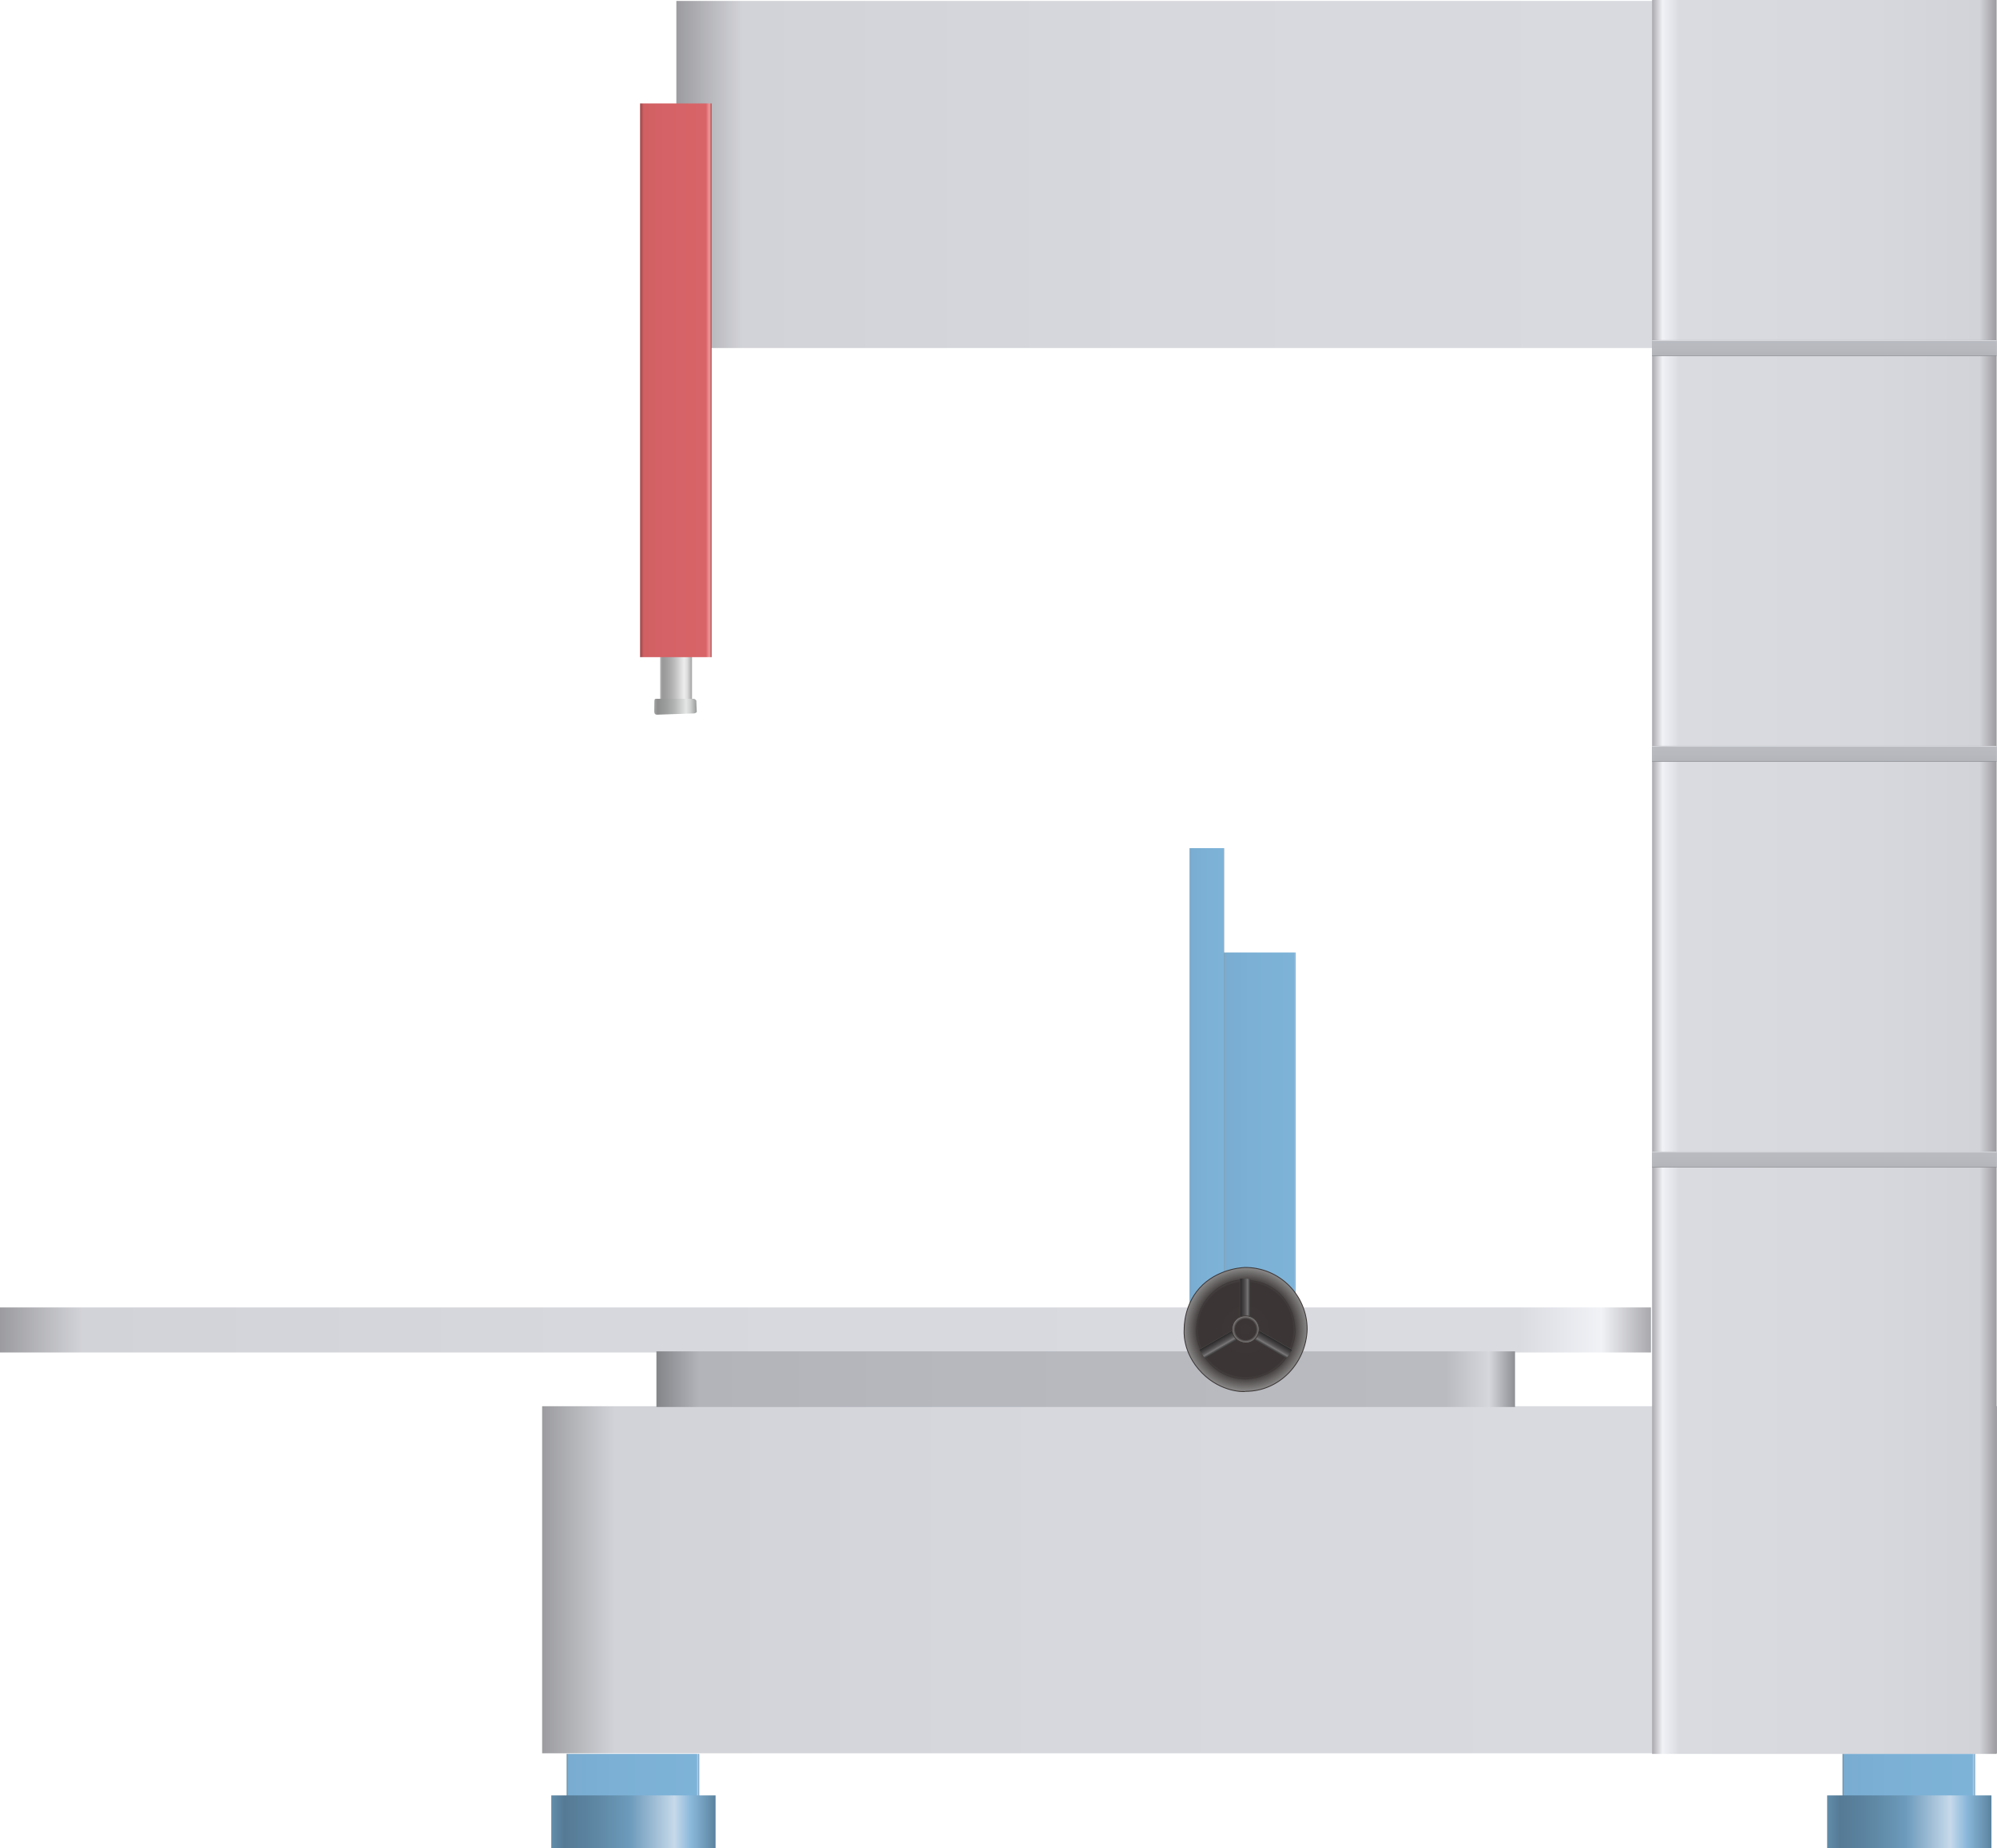 <?xml version="1.0" encoding="utf-8"?>
<!-- Generator: Adobe Illustrator 16.0.0, SVG Export Plug-In . SVG Version: 6.00 Build 0)  -->
<!DOCTYPE svg PUBLIC "-//W3C//DTD SVG 1.1//EN" "http://www.w3.org/Graphics/SVG/1.1/DTD/svg11.dtd">
<svg preserveAspectRatio="none" version="1.1" id="图层_1" xmlns="http://www.w3.org/2000/svg" xmlns:xlink="http://www.w3.org/1999/xlink" x="0px" y="0px"
	 width="565.187px" height="523.25px" viewBox="0.07 42.5 565.187 523.25" enable-background="new 0.07 42.5 565.187 523.25"
	 xml:space="preserve">
<g id="surface956">
	
		<linearGradient id="SVGID_1_" gradientUnits="userSpaceOnUse" x1="214.224" y1="190.803" x2="202.224" y2="190.803" gradientTransform="matrix(0.75 0 0 -0.75 35.25 378.152)">
		<stop  offset="0" style="stop-color:#A3A3A4"/>
		<stop  offset="0.15" style="stop-color:#DEDEDF"/>
		<stop  offset="0.25" style="stop-color:#EDEDED"/>
		<stop  offset="0.52" style="stop-color:#C0C0C1"/>
		<stop  offset="0.69" style="stop-color:#ABABAC"/>
		<stop  offset="0.8" style="stop-color:#A1A1A2"/>
		<stop  offset="0.92" style="stop-color:#989899"/>
		<stop  offset="1" style="stop-color:#AFAFB0"/>
	</linearGradient>
	<path fill="url(#SVGID_1_)" d="M186.918,227.176h9v15.75h-9V227.176z"/>
	
		<linearGradient id="SVGID_2_" gradientUnits="userSpaceOnUse" x1="700.222" y1="135.805" x2="202.223" y2="135.805" gradientTransform="matrix(0.75 0 0 -0.75 39.825 193.747)">
		<stop  offset="0" style="stop-color:#A8A8AD"/>
		<stop  offset="0.03" style="stop-color:#F1F2F6"/>
		<stop  offset="0.08" style="stop-color:#DADBE1"/>
		<stop  offset="0.64" style="stop-color:#D7D8DD"/>
		<stop  offset="0.95" style="stop-color:#D2D3D8"/>
		<stop  offset="1" style="stop-color:#9C9CA0"/>
	</linearGradient>
	<path fill="url(#SVGID_2_)" d="M191.492,42.77h373.5v98.25h-373.5V42.77z"/>
	
		<linearGradient id="SVGID_3_" gradientUnits="userSpaceOnUse" x1="751.222" y1="135.805" x2="202.222" y2="135.805" gradientTransform="matrix(0.75 0 0 -0.75 1.84 591.556)">
		<stop  offset="0" style="stop-color:#A8A8AD"/>
		<stop  offset="0.03" style="stop-color:#F1F2F6"/>
		<stop  offset="0.08" style="stop-color:#DADBE1"/>
		<stop  offset="0.64" style="stop-color:#D7D8DD"/>
		<stop  offset="0.95" style="stop-color:#D2D3D8"/>
		<stop  offset="1" style="stop-color:#9C9CA0"/>
	</linearGradient>
	<path fill="url(#SVGID_3_)" d="M153.508,440.578h411.75v98.25h-411.75V440.578z"/>
	
		<linearGradient id="SVGID_4_" gradientUnits="userSpaceOnUse" x1="332.304" y1="365.707" x2="332.304" y2="235.707" gradientTransform="matrix(0 -0.75 -0.75 0 741.927 539.979)">
		<stop  offset="0" style="stop-color:#A8A8AD"/>
		<stop  offset="0.03" style="stop-color:#F1F2F6"/>
		<stop  offset="0.08" style="stop-color:#DADBE1"/>
		<stop  offset="0.64" style="stop-color:#D7D8DD"/>
		<stop  offset="0.95" style="stop-color:#D2D3D8"/>
		<stop  offset="1" style="stop-color:#9C9CA0"/>
	</linearGradient>
	<path fill="url(#SVGID_4_)" d="M467.648,539V42.5h97.5V539H467.648z"/>
	
		<linearGradient id="SVGID_5_" gradientUnits="userSpaceOnUse" x1="825.223" y1="192.806" x2="202.224" y2="192.806" gradientTransform="matrix(0.75 0 0 -0.75 -151.598 563.591)">
		<stop  offset="0" style="stop-color:#A8A8AD"/>
		<stop  offset="0.03" style="stop-color:#F1F2F6"/>
		<stop  offset="0.08" style="stop-color:#DADBE1"/>
		<stop  offset="0.64" style="stop-color:#D7D8DD"/>
		<stop  offset="0.95" style="stop-color:#D2D3D8"/>
		<stop  offset="1" style="stop-color:#9C9CA0"/>
	</linearGradient>
	<path fill="url(#SVGID_5_)" d="M0.07,412.613h467.25v12.75H0.07V412.613z"/>
	
		<linearGradient id="SVGID_6_" gradientUnits="userSpaceOnUse" x1="229.224" y1="96.806" x2="202.224" y2="96.806" gradientTransform="matrix(0.75 0 0 -0.75 29.558 222.756)">
		<stop  offset="0" style="stop-color:#A64B4E"/>
		<stop  offset="0.03" style="stop-color:#EF9A9C"/>
		<stop  offset="0.08" style="stop-color:#D86468"/>
		<stop  offset="0.64" style="stop-color:#D56266"/>
		<stop  offset="0.95" style="stop-color:#D06063"/>
		<stop  offset="1" style="stop-color:#9A4548"/>
	</linearGradient>
	<path fill="url(#SVGID_6_)" d="M181.227,71.777h20.25v156.75h-20.25V71.777z"/>
	
		<linearGradient id="SVGID_7_" gradientUnits="userSpaceOnUse" x1="215.225" y1="114.806" x2="202.225" y2="114.806" gradientTransform="matrix(0.75 0 0 -0.75 185.089 433.576)">
		<stop  offset="0" style="stop-color:#5F89A6"/>
		<stop  offset="0.01" style="stop-color:#AAD1EF"/>
		<stop  offset="0.02" style="stop-color:#7EB3D8"/>
		<stop  offset="0.64" style="stop-color:#7CB0D5"/>
		<stop  offset="0.99" style="stop-color:#79ACD0"/>
		<stop  offset="1" style="stop-color:#587F9A"/>
	</linearGradient>
	<path fill="url(#SVGID_7_)" d="M336.757,282.598h9.75v129.75h-9.75V282.598z"/>
	
		<linearGradient id="SVGID_8_" gradientUnits="userSpaceOnUse" x1="229.226" y1="134.804" x2="202.226" y2="134.804" gradientTransform="matrix(0.75 0 0 -0.75 194.842 463.102)">
		<stop  offset="0" style="stop-color:#5F89A6"/>
		<stop  offset="0.01" style="stop-color:#AAD1EF"/>
		<stop  offset="0.02" style="stop-color:#7EB3D8"/>
		<stop  offset="0.64" style="stop-color:#7CB0D5"/>
		<stop  offset="0.99" style="stop-color:#79ACD0"/>
		<stop  offset="1" style="stop-color:#587F9A"/>
	</linearGradient>
	<path fill="url(#SVGID_8_)" d="M346.511,312.125h20.25v99.75h-20.25V312.125z"/>
	
		<linearGradient id="SVGID_9_" gradientUnits="userSpaceOnUse" x1="526.224" y1="190.804" x2="202.225" y2="190.804" gradientTransform="matrix(0.75 0 0 -0.75 34.178 576.024)">
		<stop  offset="0" style="stop-color:#8E8F94"/>
		<stop  offset="0.03" style="stop-color:#D5D7DC"/>
		<stop  offset="0.08" style="stop-color:#B9BBC1"/>
		<stop  offset="0.64" style="stop-color:#B6B8BE"/>
		<stop  offset="0.95" style="stop-color:#B2B4BA"/>
		<stop  offset="1" style="stop-color:#838589"/>
	</linearGradient>
	<path fill="url(#SVGID_9_)" d="M185.848,425.046h243v15.75h-243V425.046z"/>
	
		<linearGradient id="SVGID_10_" gradientUnits="userSpaceOnUse" x1="252.225" y1="188.303" x2="202.225" y2="188.303" gradientTransform="matrix(0.75 0 0 -0.75 369.878 689.98)">
		<stop  offset="0" style="stop-color:#5F89A6"/>
		<stop  offset="0.01" style="stop-color:#AAD1EF"/>
		<stop  offset="0.02" style="stop-color:#7EB3D8"/>
		<stop  offset="0.64" style="stop-color:#7CB0D5"/>
		<stop  offset="0.99" style="stop-color:#79ACD0"/>
		<stop  offset="1" style="stop-color:#587F9A"/>
	</linearGradient>
	<path fill="url(#SVGID_10_)" d="M559.046,539.003h-37.5v19.5h37.5V539.003z"/>
	
		<linearGradient id="SVGID_11_" gradientUnits="userSpaceOnUse" x1="252.227" y1="188.305" x2="202.227" y2="188.305" gradientTransform="matrix(0.75 0 0 -0.75 8.786 689.981)">
		<stop  offset="0" style="stop-color:#5F89A6"/>
		<stop  offset="0.01" style="stop-color:#AAD1EF"/>
		<stop  offset="0.02" style="stop-color:#7EB3D8"/>
		<stop  offset="0.64" style="stop-color:#7CB0D5"/>
		<stop  offset="0.99" style="stop-color:#79ACD0"/>
		<stop  offset="1" style="stop-color:#587F9A"/>
	</linearGradient>
	<path fill="url(#SVGID_11_)" d="M197.957,539.003h-37.5v19.5h37.5V539.003z"/>
	
		<linearGradient id="SVGID_12_" gradientUnits="userSpaceOnUse" x1="264.223" y1="191.303" x2="202.223" y2="191.303" gradientTransform="matrix(0.75 0 0 -0.75 4.423 701.727)">
		<stop  offset="0" style="stop-color:#5B839F"/>
		<stop  offset="0.15" style="stop-color:#8AB8DA"/>
		<stop  offset="0.25" style="stop-color:#C6D9EA"/>
		<stop  offset="0.52" style="stop-color:#6D9BBC"/>
		<stop  offset="0.69" style="stop-color:#608AA7"/>
		<stop  offset="0.8" style="stop-color:#5A829E"/>
		<stop  offset="0.92" style="stop-color:#557A95"/>
		<stop  offset="1" style="stop-color:#628DAB"/>
	</linearGradient>
	<path fill="url(#SVGID_12_)" d="M202.59,550.75h-46.5v15h46.5V550.75z"/>
	
		<linearGradient id="SVGID_13_" gradientUnits="userSpaceOnUse" x1="264.223" y1="191.307" x2="202.223" y2="191.307" gradientTransform="matrix(0.75 0 0 -0.75 365.515 701.729)">
		<stop  offset="0" style="stop-color:#5B839F"/>
		<stop  offset="0.15" style="stop-color:#8AB8DA"/>
		<stop  offset="0.25" style="stop-color:#C6D9EA"/>
		<stop  offset="0.52" style="stop-color:#6D9BBC"/>
		<stop  offset="0.69" style="stop-color:#608AA7"/>
		<stop  offset="0.8" style="stop-color:#5A829E"/>
		<stop  offset="0.92" style="stop-color:#557A95"/>
		<stop  offset="1" style="stop-color:#628DAB"/>
	</linearGradient>
	<path fill="url(#SVGID_13_)" d="M563.683,550.75h-46.5v15h46.5V550.75z"/>
	
		<linearGradient id="SVGID_14_" gradientUnits="userSpaceOnUse" x1="7.305" y1="300.707" x2="1.305" y2="300.707" gradientTransform="matrix(0 -0.75 -0.75 0 741.927 259.115)">
		<stop  offset="0" style="stop-color:#8E8F94"/>
		<stop  offset="0.03" style="stop-color:#D5D7DC"/>
		<stop  offset="0.08" style="stop-color:#B9BBC1"/>
		<stop  offset="0.64" style="stop-color:#B6B8BE"/>
		<stop  offset="0.95" style="stop-color:#B2B4BA"/>
		<stop  offset="1" style="stop-color:#838589"/>
	</linearGradient>
	<path fill="url(#SVGID_14_)" d="M467.648,258.137v-4.5h97.5v4.5H467.648z"/>
	
		<linearGradient id="SVGID_15_" gradientUnits="userSpaceOnUse" x1="7.309" y1="300.707" x2="1.309" y2="300.707" gradientTransform="matrix(0 -0.75 -0.75 0 741.927 373.964)">
		<stop  offset="0" style="stop-color:#8E8F94"/>
		<stop  offset="0.03" style="stop-color:#D5D7DC"/>
		<stop  offset="0.08" style="stop-color:#B9BBC1"/>
		<stop  offset="0.64" style="stop-color:#B6B8BE"/>
		<stop  offset="0.95" style="stop-color:#B2B4BA"/>
		<stop  offset="1" style="stop-color:#838589"/>
	</linearGradient>
	<path fill="url(#SVGID_15_)" d="M467.648,372.984v-4.5h97.5v4.5H467.648z"/>
	
		<linearGradient id="SVGID_16_" gradientUnits="userSpaceOnUse" x1="7.307" y1="300.707" x2="1.307" y2="300.707" gradientTransform="matrix(0 -0.75 -0.75 0 741.927 144.268)">
		<stop  offset="0" style="stop-color:#8E8F94"/>
		<stop  offset="0.03" style="stop-color:#D5D7DC"/>
		<stop  offset="0.08" style="stop-color:#B9BBC1"/>
		<stop  offset="0.64" style="stop-color:#B6B8BE"/>
		<stop  offset="0.95" style="stop-color:#B2B4BA"/>
		<stop  offset="1" style="stop-color:#838589"/>
	</linearGradient>
	<path fill="url(#SVGID_16_)" d="M467.648,143.289v-4.5h97.5v4.5H467.648z"/>
	
		<linearGradient id="SVGID_17_" gradientUnits="userSpaceOnUse" x1="218.225" y1="198.302" x2="202.172" y2="198.302" gradientTransform="matrix(0.75 0 0 -0.75 33.601 391.292)">
		<stop  offset="0" style="stop-color:#979898"/>
		<stop  offset="0.15" style="stop-color:#D0D1D1"/>
		<stop  offset="0.25" style="stop-color:#E5E6E6"/>
		<stop  offset="0.52" style="stop-color:#B3B4B4"/>
		<stop  offset="0.69" style="stop-color:#9FA0A0"/>
		<stop  offset="0.8" style="stop-color:#969797"/>
		<stop  offset="0.92" style="stop-color:#8E8E8E"/>
		<stop  offset="1" style="stop-color:#A3A4A4"/>
	</linearGradient>
	<path fill="url(#SVGID_17_)" d="M186.02,240.316h10.5c0,0,0.621,0.277,0.621,0.621l0.129,3.129c0,0-0.406,0.391-0.746,0.391
		l-10.504,0.359c-0.75,0-0.789-0.637-0.789-0.98l0.039-2.77c0-0.75,0.238-0.75,0.578-0.75H186.02z"/>
	
		<radialGradient id="SVGID_18_" cx="225.403" cy="177.876" r="32.983" gradientTransform="matrix(0.75 0 0 -0.75 183.549 552.27)" gradientUnits="userSpaceOnUse">
		<stop  offset="0" style="stop-color:#3C3736"/>
		<stop  offset="0.54" style="stop-color:#3B3635"/>
		<stop  offset="0.74" style="stop-color:#9A9999"/>
		<stop  offset="0.91" style="stop-color:#3B3635"/>
		<stop  offset="1" style="stop-color:#3B3635"/>
	</radialGradient>
	<path fill="url(#SVGID_18_)" stroke="#3E3938" stroke-width="0.25" stroke-linejoin="bevel" stroke-miterlimit="10" d="
		M352.468,401.292c9.75,0,17.547,7.867,17.547,17.535c-0.297,9.465-7.789,17.539-17.398,17.539
		c-0.148,0.176-6.852,0.406-12.336-5.188c-5.813-5.887-5.063-12.352-5.063-12.352c0-0.285-0.215-7.453,5.266-12.637
		c5.234-4.898,12.133-4.898,12.133-4.898H352.468z M352.468,405.042c0,0,5.426-0.52,9.891,3.789
		c4.359,4.461,4.172,9.996,4.172,9.996c0.188-0.285,0.379,5.25-3.871,9.75c-4.191,4.215-10.043,4.273-10.043,4.273
		c-0.148-0.059-5.637,0.309-9.941-4.219c-4.457-4.84-3.973-9.805-3.973-9.805c0.266-0.285-0.277-5.441,4.082-9.914
		c4.434-4.621,9.832-4.086,9.832-4.086L352.468,405.042z"/>
	
		<linearGradient id="SVGID_19_" gradientUnits="userSpaceOnUse" x1="206.356" y1="193.869" x2="202.226" y2="193.869" gradientTransform="matrix(0.75 0 0 -0.75 199.236 555.434)">
		<stop  offset="0" style="stop-color:#343232"/>
		<stop  offset="0.15" style="stop-color:#555454"/>
		<stop  offset="0.26" style="stop-color:#797777"/>
		<stop  offset="0.41" style="stop-color:#5D5B5B"/>
		<stop  offset="0.6" style="stop-color:#484646"/>
		<stop  offset="0.8" style="stop-color:#383636"/>
		<stop  offset="0.93" style="stop-color:#2C2B2B"/>
		<stop  offset="1" style="stop-color:#535151"/>
	</linearGradient>
	<path fill="url(#SVGID_19_)" d="M353.906,404.457v10.5c0,0.75-3,0.855-3,0.371v-10.871c0,0,3.098-0.125,3.098,0.363
		L353.906,404.457z"/>
	
		<linearGradient id="SVGID_20_" gradientUnits="userSpaceOnUse" x1="337.174" y1="483.699" x2="333.022" y2="483.699" gradientTransform="matrix(-0.375 0.649 0.649 0.375 171.64 24.037)">
		<stop  offset="0" style="stop-color:#343232"/>
		<stop  offset="0.15" style="stop-color:#555454"/>
		<stop  offset="0.26" style="stop-color:#797777"/>
		<stop  offset="0.41" style="stop-color:#5D5B5B"/>
		<stop  offset="0.6" style="stop-color:#484646"/>
		<stop  offset="0.8" style="stop-color:#383636"/>
		<stop  offset="0.93" style="stop-color:#2C2B2B"/>
		<stop  offset="1" style="stop-color:#535151"/>
	</linearGradient>
	<path fill="url(#SVGID_20_)" d="M364.242,427.105l-9.094-5.25c-0.648-0.375,0.809-2.996,1.227-2.754l9.367,5.406
		c0,0-1.453,2.758-1.871,2.516L364.242,427.105z"/>
	
		<linearGradient id="SVGID_21_" gradientUnits="userSpaceOnUse" x1="355.434" y1="452.071" x2="351.282" y2="452.071" gradientTransform="matrix(0.375 0.649 -0.649 0.375 506.212 24.037)">
		<stop  offset="0" style="stop-color:#343232"/>
		<stop  offset="0.15" style="stop-color:#555454"/>
		<stop  offset="0.26" style="stop-color:#797777"/>
		<stop  offset="0.41" style="stop-color:#5D5B5B"/>
		<stop  offset="0.6" style="stop-color:#484646"/>
		<stop  offset="0.8" style="stop-color:#383636"/>
		<stop  offset="0.93" style="stop-color:#2C2B2B"/>
		<stop  offset="1" style="stop-color:#535151"/>
	</linearGradient>
	<path fill="url(#SVGID_21_)" d="M341,427.105l9.094-5.25c0.652-0.375-0.809-2.996-1.227-2.754l-9.367,5.406
		c0,0,1.453,2.758,1.871,2.516L341,427.105z"/>
	
		<radialGradient id="SVGID_22_" cx="207.299" cy="196.192" r="7.206" gradientTransform="matrix(0.75 0 0 -0.75 197.141 565.973)" gradientUnits="userSpaceOnUse">
		<stop  offset="0" style="stop-color:#3C3736"/>
		<stop  offset="0.54" style="stop-color:#3B3635"/>
		<stop  offset="0.74" style="stop-color:#9A9999"/>
		<stop  offset="0.91" style="stop-color:#3B3635"/>
		<stop  offset="1" style="stop-color:#3B3635"/>
	</radialGradient>
	<path fill="url(#SVGID_22_)" stroke="#3E3938" stroke-width="0.25" stroke-linejoin="bevel" stroke-miterlimit="10" d="
		M348.808,418.746c0-2.25,1.707-3.75,3.809-3.75c2.191,0,3.805,1.715,3.805,3.832c-0.113,2.168-1.703,3.836-3.805,3.836
		c-2.309-0.168-3.809-1.719-3.809-3.836V418.746z"/>
</g>
</svg>
